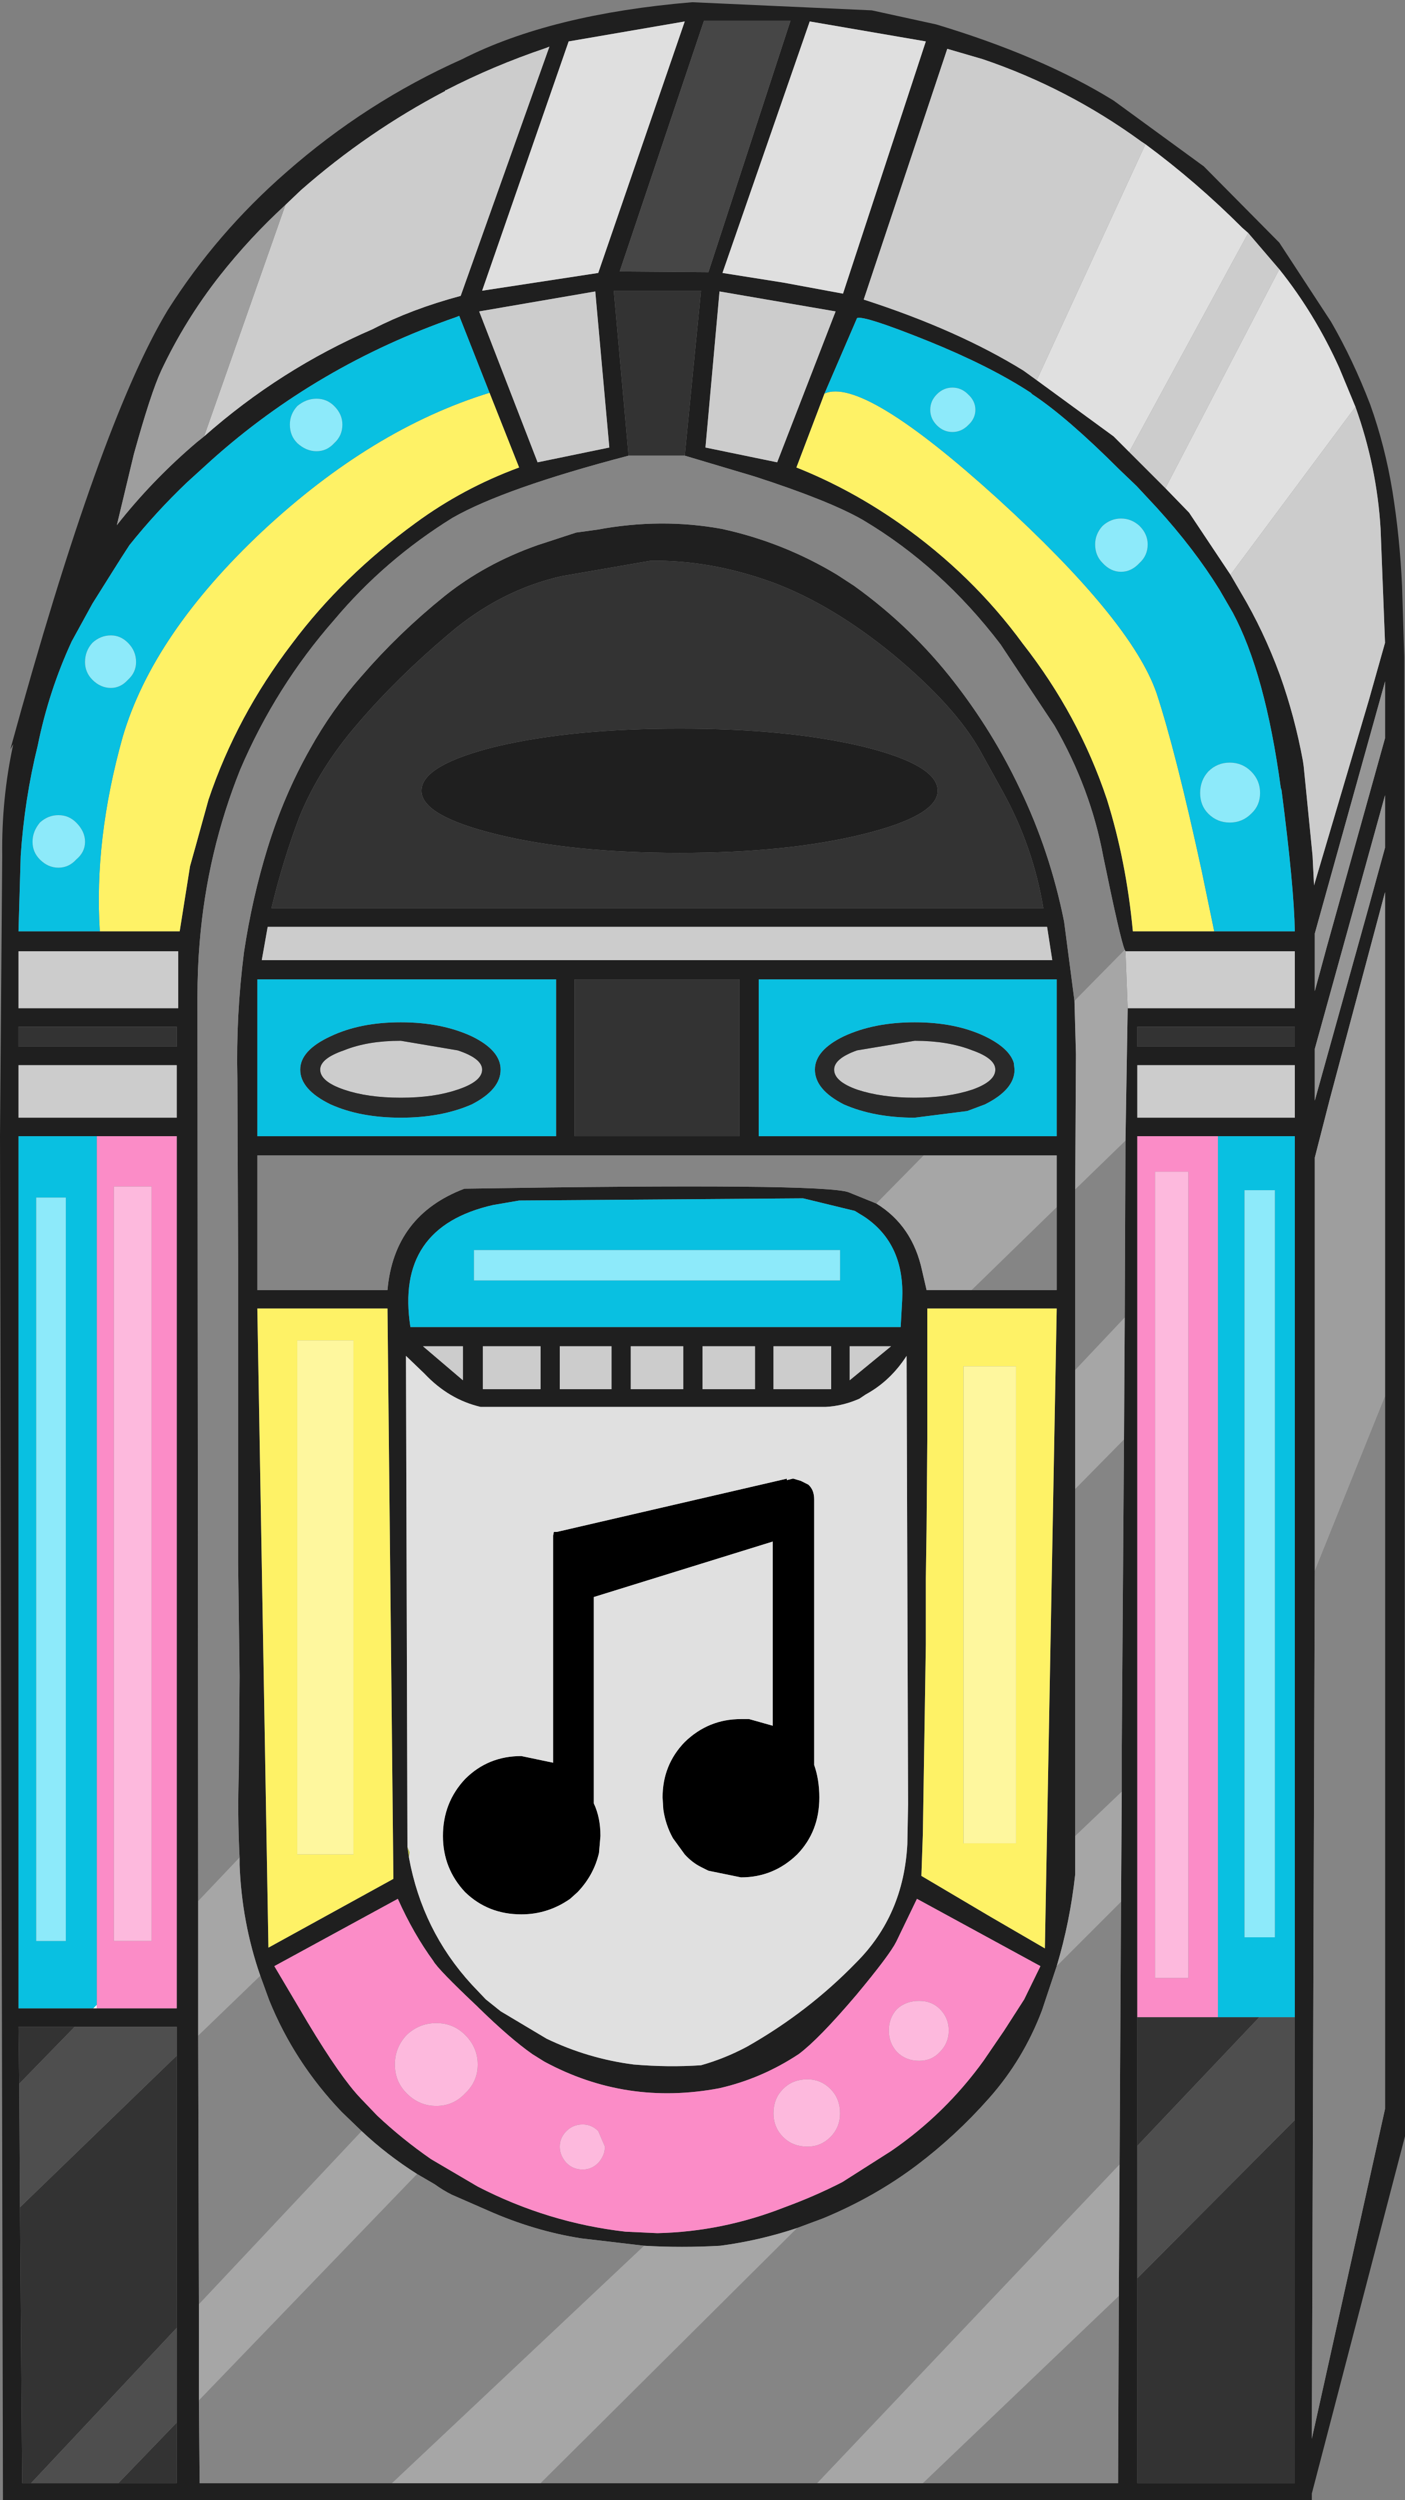 <?xml version="1.0" encoding="UTF-8" standalone="no"?>
<svg xmlns:ffdec="https://www.free-decompiler.com/flash" xmlns:xlink="http://www.w3.org/1999/xlink" ffdec:objectType="shape" height="169.0px" width="95.0px" xmlns="http://www.w3.org/2000/svg">
  <rect width="100%" height="100%" fill="#808080" stroke="none"/>
  <g transform="matrix(1.0, 0.0, 0.0, 1.0, 0.0, 169.0)">
    <path d="M84.4 -153.25 L84.0 -153.6 Q80.9 -156.7 77.45 -159.25 L77.15 -159.45 Q72.2 -163.05 66.45 -165.0 L64.05 -165.7 58.4 -148.75 Q64.75 -146.7 69.2 -143.95 L70.1 -143.3 75.3 -139.5 76.35 -138.45 78.8 -136.0 80.4 -134.35 83.2 -130.15 83.9 -128.95 Q85.45 -126.35 86.55 -123.35 87.55 -120.55 88.1 -117.55 L88.15 -117.2 88.75 -111.15 88.85 -109.15 92.55 -121.65 93.65 -125.55 93.35 -133.25 Q93.1 -137.45 91.65 -141.5 L90.55 -144.15 Q88.9 -147.8 86.5 -150.8 L84.4 -153.25 M86.5 -152.6 L90.0 -147.25 Q91.5 -144.65 92.65 -141.65 93.65 -138.85 94.15 -135.8 94.65 -132.7 94.8 -129.4 L94.95 -124.6 95.0 -24.6 88.7 -0.45 88.7 0.0 0.2 0.0 0.0 -92.2 0.15 -111.15 Q0.1 -115.05 0.9 -118.7 L0.7 -118.35 Q6.75 -140.45 11.35 -148.05 14.65 -153.25 19.35 -157.35 24.75 -162.1 31.25 -165.0 37.25 -168.05 46.8 -168.85 L58.95 -168.3 63.3 -167.35 Q70.45 -165.2 75.3 -162.2 L81.4 -157.75 86.5 -152.6 M82.1 -106.05 L87.55 -106.05 Q87.5 -109.05 86.65 -115.6 L86.6 -115.75 Q85.55 -123.5 83.35 -127.6 L82.45 -129.15 Q80.75 -131.9 78.2 -134.7 L76.85 -136.15 75.7 -137.25 Q72.15 -140.8 69.8 -142.35 L69.7 -142.45 Q66.95 -144.25 62.75 -145.95 58.4 -147.7 57.95 -147.5 L55.75 -142.4 53.85 -137.4 Q57.5 -135.95 60.85 -133.6 65.75 -130.15 69.15 -125.5 72.95 -120.65 74.85 -114.95 76.15 -110.8 76.6 -106.05 L82.1 -106.05 M93.65 -115.25 L91.2 -106.4 88.9 -98.1 88.9 -94.6 92.55 -107.7 93.65 -111.7 93.65 -115.25 M93.65 -122.95 L93.6 -122.75 88.9 -105.9 88.9 -102.0 89.7 -104.95 93.65 -119.1 93.65 -122.95 M76.25 -100.85 L87.55 -100.85 87.55 -104.7 76.1 -104.7 76.05 -104.8 Q75.75 -105.5 74.6 -111.1 73.75 -115.7 71.3 -119.95 L67.65 -125.45 Q63.65 -130.7 58.35 -133.85 56.1 -135.15 51.0 -136.8 L46.3 -138.2 47.4 -149.35 41.5 -149.35 42.5 -138.2 Q34.1 -136.0 30.6 -134.0 26.0 -131.15 22.6 -127.1 18.65 -122.6 16.25 -117.0 14.0 -111.4 13.5 -105.3 13.35 -103.5 13.35 -101.6 L13.4 -40.5 13.4 -31.4 13.45 -13.25 13.45 -6.75 13.5 -1.15 26.5 -1.15 36.55 -1.15 55.25 -1.15 62.4 -1.15 75.6 -1.15 75.65 -13.8 75.7 -22.7 75.8 -40.45 75.85 -47.9 75.85 -50.95 76.0 -71.7 76.05 -79.95 76.1 -91.9 76.25 -100.85 M47.9 -150.6 L53.45 -167.6 47.6 -167.6 41.9 -150.65 47.9 -150.6 M57.0 -149.15 L62.6 -166.2 54.75 -167.55 48.85 -150.55 52.95 -149.9 57.0 -149.15 M19.3 -155.15 Q16.9 -152.95 14.85 -150.35 12.5 -147.35 10.9 -143.95 10.2 -142.45 9.05 -138.3 L7.9 -133.5 Q10.3 -136.55 13.3 -139.1 L13.8 -139.5 Q18.95 -144.05 25.2 -146.75 27.8 -148.1 31.15 -149.0 L37.15 -165.85 36.9 -165.75 Q33.35 -164.55 30.15 -162.9 L30.1 -162.9 30.1 -162.85 Q24.85 -160.1 20.35 -156.15 L19.3 -155.15 M40.45 -150.55 L46.3 -167.55 38.45 -166.2 32.6 -149.35 40.45 -150.55 M33.1 -142.45 L31.05 -147.65 30.8 -147.55 Q21.45 -144.3 14.3 -137.9 L12.65 -136.4 Q10.55 -134.4 8.75 -132.15 L8.2 -131.3 7.6 -130.35 6.25 -128.2 4.85 -125.65 Q3.3 -122.3 2.55 -118.6 1.65 -114.95 1.4 -111.15 L1.25 -106.05 6.75 -106.05 12.15 -106.05 12.85 -110.45 13.2 -111.7 14.1 -114.95 Q16.0 -120.6 19.75 -125.5 23.15 -130.05 28.1 -133.65 31.3 -136.0 35.1 -137.4 L33.1 -142.45 M36.35 -137.75 L41.2 -138.75 40.25 -149.3 32.4 -147.95 36.35 -137.75 M16.2 -43.45 Q16.05 -46.3 16.15 -49.25 L16.2 -55.7 16.1 -63.4 16.1 -83.95 16.05 -96.1 Q15.95 -100.35 16.5 -104.65 17.05 -108.3 18.1 -111.7 19.2 -115.25 20.95 -118.35 22.45 -121.05 24.45 -123.3 26.95 -126.2 30.05 -128.7 32.8 -130.9 36.35 -132.15 L38.95 -133.0 40.4 -133.2 Q44.7 -134.0 48.8 -133.25 52.95 -132.35 56.6 -130.15 L57.75 -129.4 Q61.65 -126.6 64.55 -122.85 67.15 -119.5 68.95 -115.7 71.0 -111.45 71.95 -106.7 L72.65 -101.35 72.75 -97.75 72.7 -88.6 72.7 -88.25 72.7 -78.65 72.7 -76.4 72.7 -69.55 72.7 -68.35 72.7 -65.9 72.7 -44.9 72.7 -42.3 Q72.35 -39.1 71.45 -36.1 L70.45 -33.1 Q69.2 -29.8 66.9 -27.2 64.65 -24.65 62.0 -22.65 59.15 -20.5 55.65 -19.05 L53.9 -18.4 Q51.35 -17.55 48.7 -17.2 46.1 -17.05 43.55 -17.2 L39.3 -17.7 Q36.1 -18.2 32.95 -19.6 L30.55 -20.65 Q29.95 -20.95 29.4 -21.35 L28.2 -22.05 Q26.15 -23.35 24.45 -24.95 L23.1 -26.25 Q19.9 -29.6 18.2 -33.8 L17.6 -35.45 Q16.35 -39.05 16.2 -42.95 L16.2 -43.45 M30.35 -126.15 Q26.85 -123.2 24.2 -120.1 21.6 -117.1 20.25 -113.8 19.1 -110.75 18.35 -107.6 L70.55 -107.6 Q69.85 -111.8 67.8 -115.5 L66.25 -118.3 Q64.55 -121.3 60.4 -124.75 56.25 -128.15 52.2 -129.65 48.05 -131.15 44.0 -131.1 L37.95 -130.05 Q33.8 -129.1 30.35 -126.15 M1.25 -100.85 L12.05 -100.85 12.05 -104.7 1.25 -104.7 1.25 -100.85 M17.7 -104.1 L71.15 -104.1 70.8 -106.35 18.1 -106.35 17.7 -104.1 M1.25 -99.6 L1.25 -98.25 11.95 -98.25 11.95 -99.6 1.25 -99.6 M28.5 -115.55 Q28.5 -117.3 33.6 -118.55 38.7 -119.75 45.95 -119.75 53.2 -119.75 58.3 -118.55 63.4 -117.3 63.4 -115.55 63.4 -113.85 58.3 -112.6 53.2 -111.35 45.95 -111.35 38.7 -111.35 33.6 -112.6 28.5 -113.85 28.5 -115.55 M17.4 -102.8 L17.4 -92.2 37.6 -92.2 37.6 -102.8 17.4 -102.8 M56.5 -147.95 L48.65 -149.3 47.7 -138.75 52.55 -137.75 56.5 -147.95 M51.3 -102.8 L51.3 -92.2 71.45 -92.2 71.45 -102.8 51.3 -102.8 M38.85 -102.8 L38.85 -92.2 50.0 -92.2 50.0 -102.8 38.85 -102.8 M71.45 -87.4 L71.45 -90.9 62.45 -90.9 17.4 -90.9 17.4 -81.8 26.2 -81.8 Q26.65 -86.85 31.4 -88.65 55.8 -89.05 57.4 -88.4 L59.25 -87.65 Q61.7 -86.15 62.35 -83.1 L62.65 -81.8 65.7 -81.8 71.45 -81.8 71.45 -87.4 M76.9 -93.45 L87.55 -93.45 87.55 -97.0 76.9 -97.0 76.9 -93.45 M60.9 -79.3 L61.0 -81.1 Q61.2 -84.9 58.45 -86.75 L57.8 -87.15 54.3 -88.0 35.1 -87.85 33.35 -87.55 Q26.7 -86.05 27.75 -79.3 L51.2 -79.3 60.9 -79.3 M62.7 -78.9 L62.7 -71.65 62.65 -65.65 62.6 -62.3 62.6 -57.85 62.55 -54.6 62.4 -45.05 62.3 -42.2 66.95 -39.45 70.65 -37.3 71.45 -80.55 62.7 -80.55 62.7 -78.9 M42.65 -75.1 L46.2 -75.1 46.2 -78.0 42.65 -78.0 42.65 -75.1 M41.35 -78.0 L37.85 -78.0 37.85 -75.1 41.35 -75.1 41.35 -78.0 M47.5 -75.1 L51.05 -75.1 51.05 -78.0 47.5 -78.0 47.5 -75.1 M52.3 -75.1 L56.2 -75.1 56.2 -78.0 52.3 -78.0 52.3 -75.1 M57.45 -78.0 L57.45 -75.7 60.25 -78.0 57.45 -78.0 M27.65 -43.45 Q28.55 -38.5 31.9 -34.85 L32.85 -33.85 33.85 -33.05 36.95 -31.2 Q39.75 -29.85 42.85 -29.45 45.2 -29.25 47.4 -29.4 49.0 -29.85 50.5 -30.65 54.65 -33.0 57.9 -36.35 61.1 -39.55 61.35 -44.35 L61.4 -47.05 61.3 -77.35 Q60.2 -75.65 58.55 -74.75 L58.1 -74.45 Q56.95 -73.95 55.8 -73.9 L32.5 -73.9 Q30.35 -74.4 28.7 -76.15 L27.45 -77.35 27.55 -44.15 27.65 -43.45 M32.65 -78.0 L32.65 -75.1 36.55 -75.1 36.55 -78.0 32.65 -78.0 M31.3 -78.0 L28.6 -78.0 31.3 -75.7 31.3 -78.0 M11.95 -97.0 L1.25 -97.0 1.25 -93.45 11.95 -93.45 11.95 -97.0 M6.55 -92.2 L1.25 -92.2 1.25 -33.25 6.3 -33.25 6.55 -33.25 11.95 -33.25 11.95 -92.2 6.55 -92.2 M17.4 -80.55 L18.15 -37.35 26.6 -42.0 26.2 -80.55 17.4 -80.55 M24.4 -27.15 L25.5 -26.0 Q27.2 -24.4 29.15 -23.05 L32.3 -21.2 Q37.05 -18.75 42.3 -18.15 L44.45 -18.05 Q48.85 -18.15 53.05 -19.8 55.1 -20.55 56.95 -21.5 L60.25 -23.6 Q63.9 -26.1 66.5 -29.7 L67.9 -31.75 69.25 -33.85 70.35 -36.1 62.0 -40.65 60.6 -37.75 Q60.15 -36.85 57.9 -34.15 55.35 -31.15 54.0 -30.15 51.5 -28.5 48.65 -27.85 42.35 -26.65 36.8 -29.65 L36.0 -30.15 Q34.5 -31.2 32.35 -33.3 L32.25 -33.4 Q29.6 -35.9 29.3 -36.45 27.95 -38.3 26.9 -40.65 L18.55 -36.1 20.8 -32.3 Q23.05 -28.55 24.4 -27.15 M5.05 -32.0 L1.25 -32.0 1.3 -28.15 1.35 -19.8 1.5 -1.15 2.1 -1.15 8.0 -1.15 11.95 -1.15 11.95 -5.25 11.95 -11.65 11.95 -30.05 11.95 -32.0 5.05 -32.0 M76.9 -15.0 L76.9 -1.15 87.55 -1.15 87.55 -25.7 87.55 -32.65 87.55 -92.2 82.35 -92.2 76.9 -92.2 76.9 -32.65 76.9 -23.95 76.9 -15.0 M93.65 -74.6 L93.65 -108.7 89.9 -94.65 88.9 -90.75 88.9 -62.8 88.7 -4.15 93.65 -26.45 93.65 -74.6 M76.9 -99.6 L76.9 -98.25 87.55 -98.25 87.55 -99.6 76.9 -99.6" fill="#1f1f1f" fill-rule="evenodd" stroke="none"/>
    <path d="M93.65 -122.95 L93.65 -119.1 89.7 -104.95 88.9 -102.0 88.9 -105.9 93.6 -122.75 93.65 -122.95 M93.65 -115.25 L93.65 -111.7 92.55 -107.7 88.9 -94.6 88.9 -98.1 91.2 -106.4 93.65 -115.25" fill="#969696" fill-rule="evenodd" stroke="none"/>
    <path d="M77.45 -159.25 L70.1 -143.3 69.2 -143.95 Q64.75 -146.7 58.4 -148.75 L64.05 -165.7 66.45 -165.0 Q72.2 -163.05 77.15 -159.45 L77.45 -159.25 M76.35 -138.45 L84.4 -153.25 86.5 -150.8 78.8 -136.0 76.35 -138.45 M91.65 -141.5 Q93.1 -137.45 93.35 -133.25 L93.65 -125.55 92.55 -121.65 88.85 -109.15 88.75 -111.15 88.15 -117.2 88.1 -117.55 Q87.55 -120.55 86.55 -123.35 85.45 -126.35 83.9 -128.95 L83.2 -130.15 91.65 -141.5 M76.1 -104.7 L87.55 -104.7 87.55 -100.85 76.25 -100.85 76.1 -104.7 M13.8 -139.5 L19.3 -155.15 20.35 -156.15 Q24.85 -160.1 30.1 -162.85 L30.1 -162.9 30.15 -162.9 Q33.35 -164.55 36.9 -165.75 L37.15 -165.85 31.15 -149.0 Q27.8 -148.1 25.2 -146.75 18.95 -144.05 13.8 -139.5 M36.35 -137.75 L32.4 -147.95 40.25 -149.3 41.2 -138.75 36.35 -137.75 M17.7 -104.1 L18.1 -106.35 70.8 -106.35 71.15 -104.1 17.7 -104.1 M1.25 -100.85 L1.25 -104.7 12.05 -104.7 12.05 -100.85 1.25 -100.85 M56.5 -147.95 L52.55 -137.75 47.7 -138.75 48.65 -149.3 56.5 -147.95 M76.9 -93.45 L76.9 -97.0 87.55 -97.0 87.55 -93.45 76.9 -93.45 M65.75 -95.35 Q64.1 -94.8 61.85 -94.8 59.6 -94.8 57.95 -95.35 56.4 -95.9 56.4 -96.7 56.4 -97.45 57.95 -98.0 L61.85 -98.65 Q64.1 -98.65 65.75 -98.0 67.3 -97.45 67.3 -96.7 67.3 -95.9 65.75 -95.35 M47.5 -75.1 L47.5 -78.0 51.05 -78.0 51.05 -75.1 47.5 -75.1 M41.35 -78.0 L41.35 -75.1 37.85 -75.1 37.85 -78.0 41.35 -78.0 M42.65 -75.1 L42.65 -78.0 46.2 -78.0 46.2 -75.1 42.65 -75.1 M57.45 -78.0 L60.25 -78.0 57.45 -75.7 57.45 -78.0 M52.3 -75.1 L52.3 -78.0 56.2 -78.0 56.2 -75.1 52.3 -75.1 M30.95 -98.0 Q32.6 -97.45 32.6 -96.7 32.6 -95.9 30.95 -95.35 29.35 -94.8 27.1 -94.8 24.85 -94.8 23.25 -95.35 21.65 -95.9 21.65 -96.7 21.65 -97.45 23.25 -98.0 24.85 -98.65 27.1 -98.65 L30.95 -98.0 M32.65 -78.0 L36.55 -78.0 36.55 -75.1 32.65 -75.1 32.65 -78.0 M11.95 -97.0 L11.95 -93.45 1.25 -93.45 1.25 -97.0 11.95 -97.0 M31.3 -78.0 L31.3 -75.7 28.6 -78.0 31.3 -78.0" fill="#cccccc" fill-rule="evenodd" stroke="none"/>
    <path d="M42.5 -138.2 L41.5 -149.35 47.4 -149.35 46.3 -138.2 42.5 -138.2 M30.35 -126.15 Q33.8 -129.1 37.95 -130.05 L44.0 -131.1 Q48.05 -131.15 52.2 -129.65 56.25 -128.15 60.4 -124.75 64.55 -121.3 66.25 -118.3 L67.8 -115.5 Q69.85 -111.8 70.55 -107.6 L18.35 -107.6 Q19.1 -110.75 20.25 -113.8 21.6 -117.1 24.2 -120.1 26.85 -123.2 30.35 -126.15 M28.5 -115.55 Q28.5 -113.85 33.6 -112.6 38.7 -111.35 45.95 -111.35 53.2 -111.35 58.3 -112.6 63.4 -113.85 63.4 -115.55 63.4 -117.3 58.3 -118.55 53.2 -119.75 45.95 -119.75 38.7 -119.75 33.6 -118.55 28.5 -117.3 28.5 -115.55 M1.25 -99.6 L11.95 -99.6 11.95 -98.25 1.25 -98.25 1.25 -99.6 M38.85 -102.8 L50.0 -102.8 50.0 -92.2 38.85 -92.2 38.85 -102.8 M1.3 -28.15 L1.25 -32.0 5.05 -32.0 1.3 -28.15 M11.95 -30.05 L11.95 -11.65 2.1 -1.15 1.5 -1.15 1.35 -19.8 11.95 -30.05 M11.95 -5.25 L11.95 -1.15 8.0 -1.15 11.95 -5.25 M87.55 -25.7 L87.55 -1.15 76.9 -1.15 76.9 -15.0 87.55 -25.7 M76.9 -23.95 L76.9 -32.65 82.35 -32.65 85.15 -32.65 76.9 -23.95 M76.9 -99.6 L87.55 -99.6 87.55 -98.25 76.9 -98.25 76.9 -99.6" fill="#333333" fill-rule="evenodd" stroke="none"/>
    <path d="M47.9 -150.6 L41.9 -150.65 47.6 -167.6 53.45 -167.6 47.9 -150.6" fill="#464646" fill-rule="evenodd" stroke="none"/>
    <path d="M57.0 -149.15 L52.95 -149.9 48.85 -150.55 54.75 -167.55 62.6 -166.2 57.0 -149.15 M40.45 -150.55 L32.6 -149.35 38.45 -166.2 46.3 -167.55 40.45 -150.55" fill="#dfdfdf" fill-rule="evenodd" stroke="none"/>
    <path d="M68.55 -97.15 L68.6 -96.7 Q68.6 -95.35 66.6 -94.35 L65.4 -93.9 61.85 -93.45 Q59.1 -93.45 57.05 -94.35 55.1 -95.35 55.1 -96.7 55.1 -98.0 57.05 -98.95 59.1 -99.9 61.85 -99.9 64.6 -99.9 66.6 -98.95 68.25 -98.15 68.55 -97.15 M65.75 -95.35 Q67.3 -95.9 67.3 -96.7 67.3 -97.45 65.75 -98.0 64.1 -98.65 61.85 -98.65 L57.95 -98.0 Q56.4 -97.45 56.4 -96.7 56.4 -95.9 57.95 -95.35 59.6 -94.8 61.85 -94.8 64.1 -94.8 65.75 -95.35 M31.9 -94.35 Q29.85 -93.45 27.1 -93.45 24.35 -93.45 22.35 -94.35 20.3 -95.35 20.3 -96.7 20.3 -98.0 22.35 -98.95 24.35 -99.9 27.1 -99.9 29.85 -99.9 31.9 -98.95 33.85 -98.0 33.85 -96.7 33.85 -95.35 31.9 -94.35 M30.95 -98.0 L27.1 -98.65 Q24.85 -98.65 23.25 -98.0 21.65 -97.45 21.65 -96.7 21.65 -95.9 23.25 -95.35 24.85 -94.8 27.1 -94.8 29.35 -94.8 30.95 -95.35 32.6 -95.9 32.6 -96.7 32.6 -97.45 30.95 -98.0" fill="#292929" fill-rule="evenodd" stroke="none"/>
    <path d="M55.05 -67.65 L55.05 -49.7 Q55.4 -48.7 55.4 -47.5 55.4 -45.2 53.9 -43.65 52.3 -42.1 50.1 -42.1 L47.9 -42.55 47.4 -42.8 Q46.8 -43.1 46.3 -43.65 L45.5 -44.75 Q45.0 -45.65 44.85 -46.7 L44.8 -47.5 Q44.8 -49.7 46.3 -51.25 47.9 -52.8 50.1 -52.8 L50.4 -52.8 50.65 -52.8 52.25 -52.35 52.25 -64.8 40.15 -61.05 40.15 -47.1 Q40.6 -46.15 40.6 -44.9 L40.5 -43.75 Q40.15 -42.25 39.05 -41.1 L38.55 -40.65 Q37.05 -39.6 35.25 -39.6 33.0 -39.6 31.45 -41.1 29.95 -42.7 29.95 -44.9 29.95 -47.15 31.45 -48.75 33.0 -50.3 35.25 -50.3 L37.4 -49.85 37.4 -65.2 37.45 -65.45 37.65 -65.45 53.2 -69.05 53.2 -68.95 53.6 -69.05 53.65 -69.05 54.15 -68.9 54.65 -68.65 Q55.05 -68.3 55.05 -67.65" fill="#000000" fill-rule="evenodd" stroke="none"/>
    <path d="M27.55 -44.15 L27.7 -43.8 27.65 -43.45 27.55 -44.15" fill="url(#gradient0)" fill-rule="evenodd" stroke="none"/>
    <path d="M6.55 -33.25 L6.3 -33.25 6.55 -33.5 6.55 -33.25" fill="#ffffff" fill-rule="evenodd" stroke="none"/>
    <path d="M1.3 -28.15 L5.05 -32.0 11.95 -32.0 11.95 -30.05 1.35 -19.8 1.3 -28.15 M11.95 -11.65 L11.95 -5.25 8.0 -1.15 2.1 -1.15 11.95 -11.65 M76.9 -15.0 L76.9 -23.95 85.15 -32.65 87.55 -32.65 87.55 -25.7 76.9 -15.0" fill="#4e4e4e" fill-rule="evenodd" stroke="none"/>
    <path d="M77.45 -159.25 Q80.9 -156.7 84.0 -153.6 L84.4 -153.25 76.35 -138.45 75.3 -139.5 70.1 -143.3 77.45 -159.25 M86.5 -150.8 Q88.9 -147.8 90.55 -144.15 L91.65 -141.5 83.2 -130.15 80.4 -134.35 78.8 -136.0 86.5 -150.8 M27.55 -44.15 L27.45 -77.35 28.7 -76.15 Q30.35 -74.4 32.5 -73.9 L55.8 -73.9 Q56.95 -73.95 58.1 -74.45 L58.55 -74.75 Q60.2 -75.65 61.3 -77.35 L61.4 -47.05 61.35 -44.35 Q61.1 -39.55 57.9 -36.35 54.65 -33.0 50.5 -30.65 49.0 -29.85 47.4 -29.4 45.2 -29.25 42.85 -29.45 39.75 -29.85 36.95 -31.2 L33.85 -33.05 32.85 -33.85 31.9 -34.85 Q28.55 -38.5 27.65 -43.45 L27.7 -43.8 27.55 -44.15 M55.05 -67.65 Q55.05 -68.3 54.65 -68.65 L54.15 -68.9 53.65 -69.05 53.6 -69.05 53.2 -68.95 53.2 -69.05 37.65 -65.45 37.45 -65.45 37.4 -65.2 37.4 -49.85 35.25 -50.3 Q33.0 -50.3 31.45 -48.75 29.95 -47.15 29.95 -44.9 29.95 -42.7 31.45 -41.1 33.0 -39.6 35.25 -39.6 37.05 -39.6 38.55 -40.65 L39.05 -41.1 Q40.15 -42.25 40.5 -43.75 L40.6 -44.9 Q40.6 -46.15 40.15 -47.1 L40.15 -61.05 52.25 -64.8 52.25 -52.35 50.65 -52.8 50.4 -52.8 50.1 -52.8 Q47.9 -52.8 46.3 -51.25 44.8 -49.7 44.8 -47.5 L44.85 -46.7 Q45.0 -45.65 45.5 -44.75 L46.3 -43.65 Q46.8 -43.1 47.4 -42.8 L47.9 -42.55 50.1 -42.1 Q52.3 -42.1 53.9 -43.65 55.4 -45.2 55.4 -47.5 55.4 -48.7 55.05 -49.7 L55.05 -67.65" fill="#e0e0e0" fill-rule="evenodd" stroke="none"/>
    <path d="M13.8 -139.5 L13.3 -139.1 Q10.3 -136.55 7.9 -133.5 L9.05 -138.3 Q10.2 -142.45 10.9 -143.95 12.5 -147.35 14.85 -150.35 16.9 -152.95 19.3 -155.15 L13.8 -139.5 M88.9 -62.8 L88.9 -90.75 89.9 -94.65 93.65 -108.7 93.65 -74.6 88.9 -62.8" fill="#9e9e9e" fill-rule="evenodd" stroke="none"/>
    <path d="M76.1 -91.9 L76.05 -79.95 72.7 -76.4 72.7 -78.65 72.7 -88.25 72.7 -88.6 76.1 -91.9 M76.0 -71.7 L75.85 -50.95 75.85 -47.9 72.7 -44.9 72.7 -65.9 72.7 -68.35 76.0 -71.7 M75.8 -40.45 L75.7 -22.7 55.25 -1.15 36.55 -1.15 53.9 -18.4 55.65 -19.05 Q59.15 -20.5 62.0 -22.65 64.65 -24.65 66.9 -27.2 69.2 -29.8 70.45 -33.1 L71.45 -36.1 75.8 -40.45 M75.65 -13.8 L75.6 -1.15 62.4 -1.15 75.65 -13.8 M26.5 -1.15 L13.5 -1.15 13.45 -6.75 28.2 -22.05 29.4 -21.35 Q29.95 -20.95 30.55 -20.65 L32.95 -19.6 Q36.1 -18.2 39.3 -17.7 L43.55 -17.2 26.5 -1.15 M13.45 -13.25 L13.4 -31.4 17.6 -35.45 18.2 -33.8 Q19.9 -29.6 23.1 -26.25 L24.45 -24.95 13.45 -13.25 M13.4 -40.5 L13.35 -101.6 Q13.35 -103.5 13.5 -105.3 14.0 -111.4 16.25 -117.0 18.65 -122.6 22.6 -127.1 26.0 -131.15 30.6 -134.0 34.1 -136.0 42.5 -138.2 L46.3 -138.2 51.0 -136.8 Q56.1 -135.15 58.35 -133.85 63.65 -130.7 67.65 -125.45 L71.3 -119.95 Q73.75 -115.7 74.6 -111.1 75.75 -105.5 76.05 -104.8 L72.65 -101.35 71.95 -106.7 Q71.0 -111.45 68.95 -115.7 67.15 -119.5 64.55 -122.85 61.65 -126.6 57.75 -129.4 L56.6 -130.15 Q52.95 -132.35 48.8 -133.25 44.7 -134.0 40.4 -133.2 L38.95 -133.0 36.35 -132.15 Q32.8 -130.9 30.05 -128.7 26.95 -126.2 24.45 -123.3 22.45 -121.05 20.95 -118.35 19.2 -115.25 18.1 -111.7 17.05 -108.3 16.5 -104.65 15.95 -100.35 16.05 -96.1 L16.1 -83.95 16.1 -63.4 16.2 -55.7 16.15 -49.25 Q16.05 -46.3 16.2 -43.45 L13.4 -40.5 M62.45 -90.9 L59.25 -87.65 57.4 -88.4 Q55.8 -89.05 31.4 -88.65 26.65 -86.85 26.2 -81.8 L17.4 -81.8 17.4 -90.9 62.45 -90.9 M65.7 -81.8 L71.45 -87.4 71.45 -81.8 65.7 -81.8 M88.9 -62.8 L93.65 -74.6 93.65 -26.45 88.7 -4.15 88.9 -62.8" fill="#858585" fill-rule="evenodd" stroke="none"/>
    <path d="M76.1 -104.7 L76.25 -100.85 76.1 -91.9 72.7 -88.6 72.75 -97.75 72.65 -101.35 76.05 -104.8 76.1 -104.7 M76.05 -79.95 L76.0 -71.7 72.7 -68.35 72.7 -69.55 72.7 -76.4 76.05 -79.95 M75.85 -47.9 L75.8 -40.45 71.45 -36.1 Q72.35 -39.1 72.7 -42.3 L72.7 -44.9 75.85 -47.9 M75.7 -22.7 L75.65 -13.8 62.4 -1.15 55.25 -1.15 75.7 -22.7 M36.55 -1.15 L26.5 -1.15 43.55 -17.2 Q46.1 -17.05 48.7 -17.2 51.35 -17.55 53.9 -18.4 L36.55 -1.15 M13.45 -6.75 L13.45 -13.25 24.45 -24.95 Q26.15 -23.35 28.2 -22.05 L13.45 -6.75 M13.4 -31.4 L13.4 -40.5 16.2 -43.45 16.2 -42.95 Q16.35 -39.05 17.6 -35.45 L13.4 -31.4 M62.45 -90.9 L71.45 -90.9 71.45 -87.4 65.7 -81.8 62.65 -81.8 62.35 -83.1 Q61.7 -86.15 59.25 -87.65 L62.45 -90.9" fill="#a6a6a6" fill-rule="evenodd" stroke="none"/>
    <path d="M82.1 -106.05 L76.6 -106.05 Q76.15 -110.8 74.85 -114.95 72.95 -120.65 69.15 -125.5 65.75 -130.15 60.85 -133.6 57.5 -135.95 53.85 -137.4 L55.75 -142.4 Q58.35 -143.55 67.45 -135.3 76.5 -127.05 78.2 -122.15 79.5 -118.2 81.25 -110.15 L82.1 -106.05 M6.75 -106.05 Q6.35 -112.25 8.3 -119.2 10.35 -126.15 17.75 -133.1 25.15 -140.0 33.1 -142.45 L35.1 -137.4 Q31.3 -136.0 28.1 -133.65 23.15 -130.05 19.75 -125.5 16.0 -120.6 14.1 -114.95 L13.2 -111.7 12.85 -110.45 12.15 -106.05 6.75 -106.05 M68.7 -76.65 L65.15 -76.65 65.15 -44.4 68.7 -44.4 68.7 -76.65 M62.7 -78.9 L62.7 -80.55 71.45 -80.55 70.65 -37.3 66.95 -39.45 62.3 -42.2 62.4 -45.05 62.55 -54.6 62.6 -57.85 62.6 -62.3 62.65 -65.65 62.7 -71.65 62.7 -78.9 M17.4 -80.55 L26.2 -80.55 26.6 -42.0 18.15 -37.35 17.4 -80.55 M23.9 -78.4 L20.1 -78.4 20.1 -43.65 23.9 -43.65 23.9 -78.4" fill="#fef266" fill-rule="evenodd" stroke="none"/>
    <path d="M68.7 -76.65 L68.7 -44.4 65.15 -44.4 65.15 -76.65 68.7 -76.65 M23.9 -78.4 L23.9 -43.65 20.1 -43.65 20.1 -78.4 23.9 -78.4" fill="#fef79e" fill-rule="evenodd" stroke="none"/>
    <path d="M55.75 -142.4 L57.95 -147.5 Q58.4 -147.7 62.75 -145.95 66.95 -144.25 69.7 -142.45 L69.8 -142.35 Q72.15 -140.8 75.7 -137.25 L76.85 -136.15 78.2 -134.7 Q80.75 -131.9 82.45 -129.15 L83.35 -127.6 Q85.55 -123.5 86.6 -115.75 L86.65 -115.6 Q87.5 -109.05 87.55 -106.05 L82.1 -106.05 81.25 -110.15 Q79.5 -118.2 78.2 -122.15 76.5 -127.05 67.45 -135.3 58.35 -143.55 55.75 -142.4 M83.15 -113.4 Q84.0 -113.4 84.6 -114.0 85.2 -114.55 85.2 -115.4 85.2 -116.25 84.6 -116.85 84.0 -117.45 83.15 -117.45 82.3 -117.45 81.7 -116.85 81.15 -116.25 81.15 -115.4 81.15 -114.55 81.7 -114.0 82.3 -113.4 83.15 -113.4 M6.75 -106.05 L1.25 -106.05 1.4 -111.15 Q1.65 -114.95 2.55 -118.6 3.3 -122.3 4.85 -125.65 L6.25 -128.2 7.6 -130.35 8.2 -131.3 8.75 -132.15 Q10.55 -134.4 12.65 -136.4 L14.3 -137.9 Q21.45 -144.3 30.8 -147.55 L31.05 -147.65 33.1 -142.45 Q25.15 -140.0 17.75 -133.1 10.35 -126.15 8.3 -119.2 6.35 -112.25 6.75 -106.05 M22.6 -141.55 Q22.1 -142.05 21.4 -142.05 20.7 -142.05 20.1 -141.55 19.6 -141.0 19.6 -140.3 19.6 -139.55 20.1 -139.05 20.7 -138.5 21.4 -138.5 22.1 -138.5 22.6 -139.05 23.15 -139.55 23.15 -140.3 23.15 -141.0 22.6 -141.55 M2.7 -113.4 Q2.2 -112.8 2.2 -112.1 2.2 -111.4 2.7 -110.9 3.25 -110.35 3.95 -110.35 4.65 -110.35 5.15 -110.9 5.75 -111.4 5.75 -112.1 5.75 -112.8 5.15 -113.4 4.65 -113.9 3.95 -113.9 3.25 -113.9 2.7 -113.4 M7.5 -126.05 Q6.8 -126.05 6.25 -125.55 5.75 -125.0 5.75 -124.25 5.75 -123.55 6.25 -123.05 6.8 -122.5 7.5 -122.5 8.15 -122.5 8.65 -123.05 9.2 -123.55 9.2 -124.25 9.2 -125.0 8.65 -125.55 8.15 -126.05 7.5 -126.05 M17.4 -102.8 L37.6 -102.8 37.6 -92.2 17.4 -92.2 17.4 -102.8 M77.05 -130.95 Q77.6 -131.45 77.6 -132.2 77.6 -132.9 77.05 -133.45 76.5 -133.95 75.8 -133.95 75.1 -133.95 74.55 -133.45 74.05 -132.9 74.05 -132.2 74.05 -131.45 74.55 -130.95 75.1 -130.35 75.8 -130.35 76.5 -130.35 77.05 -130.95 M65.45 -142.35 Q65.0 -142.8 64.4 -142.8 63.8 -142.8 63.35 -142.35 62.9 -141.9 62.9 -141.3 62.9 -140.7 63.35 -140.25 63.8 -139.8 64.4 -139.8 65.0 -139.8 65.45 -140.25 65.95 -140.7 65.95 -141.3 65.95 -141.9 65.45 -142.35 M51.3 -102.8 L71.45 -102.8 71.45 -92.2 51.3 -92.2 51.3 -102.8 M68.55 -97.15 Q68.25 -98.15 66.6 -98.95 64.6 -99.9 61.85 -99.9 59.1 -99.9 57.05 -98.95 55.1 -98.0 55.1 -96.7 55.1 -95.35 57.05 -94.35 59.1 -93.45 61.85 -93.45 L65.4 -93.9 66.6 -94.35 Q68.6 -95.35 68.6 -96.7 L68.55 -97.15 M60.9 -79.3 L51.2 -79.3 27.75 -79.3 Q26.7 -86.05 33.35 -87.55 L35.1 -87.85 54.3 -88.0 57.8 -87.15 58.45 -86.75 Q61.2 -84.9 61.0 -81.1 L60.9 -79.3 M56.8 -82.45 L56.8 -84.5 32.05 -84.5 32.05 -82.45 56.8 -82.45 M31.9 -94.35 Q33.85 -95.35 33.85 -96.7 33.85 -98.0 31.9 -98.95 29.85 -99.9 27.1 -99.9 24.35 -99.9 22.35 -98.95 20.3 -98.0 20.3 -96.7 20.3 -95.35 22.35 -94.35 24.35 -93.45 27.1 -93.45 29.85 -93.45 31.9 -94.35 M4.45 -88.05 L2.45 -88.05 2.45 -37.8 4.45 -37.8 4.45 -88.05 M6.3 -33.25 L1.25 -33.25 1.25 -92.2 6.55 -92.2 6.55 -33.5 6.3 -33.25 M82.35 -92.2 L87.55 -92.2 87.55 -32.65 85.15 -32.65 82.35 -32.65 82.35 -92.2 M86.2 -88.55 L84.15 -88.55 84.15 -38.05 86.2 -38.05 86.2 -88.55" fill="#09c0e1" fill-rule="evenodd" stroke="none"/>
    <path d="M83.15 -113.4 Q82.3 -113.4 81.7 -114.0 81.15 -114.55 81.15 -115.4 81.15 -116.25 81.7 -116.85 82.3 -117.45 83.15 -117.45 84.0 -117.45 84.6 -116.85 85.2 -116.25 85.2 -115.4 85.2 -114.55 84.6 -114.0 84.0 -113.4 83.15 -113.4 M22.6 -141.55 Q23.15 -141.0 23.15 -140.3 23.15 -139.55 22.6 -139.05 22.1 -138.5 21.4 -138.5 20.7 -138.5 20.1 -139.05 19.6 -139.55 19.6 -140.3 19.6 -141.0 20.1 -141.55 20.7 -142.05 21.4 -142.05 22.1 -142.05 22.6 -141.55 M7.5 -126.05 Q8.15 -126.05 8.65 -125.55 9.2 -125.0 9.2 -124.25 9.2 -123.55 8.65 -123.05 8.15 -122.5 7.5 -122.5 6.8 -122.5 6.25 -123.05 5.75 -123.55 5.75 -124.25 5.75 -125.0 6.25 -125.55 6.8 -126.05 7.5 -126.05 M2.7 -113.4 Q3.25 -113.9 3.95 -113.9 4.65 -113.9 5.15 -113.4 5.75 -112.8 5.75 -112.1 5.75 -111.4 5.15 -110.9 4.65 -110.35 3.95 -110.35 3.25 -110.35 2.7 -110.9 2.2 -111.4 2.2 -112.1 2.2 -112.8 2.7 -113.4 M65.45 -142.35 Q65.95 -141.9 65.95 -141.3 65.95 -140.7 65.45 -140.25 65.0 -139.8 64.4 -139.8 63.8 -139.8 63.35 -140.25 62.9 -140.7 62.9 -141.3 62.9 -141.9 63.35 -142.35 63.8 -142.8 64.4 -142.8 65.0 -142.8 65.45 -142.35 M77.05 -130.95 Q76.5 -130.35 75.8 -130.35 75.1 -130.35 74.55 -130.95 74.05 -131.45 74.05 -132.2 74.05 -132.9 74.55 -133.45 75.1 -133.95 75.8 -133.95 76.5 -133.95 77.05 -133.45 77.6 -132.9 77.6 -132.2 77.6 -131.45 77.05 -130.95 M56.8 -82.45 L32.05 -82.45 32.05 -84.5 56.8 -84.5 56.8 -82.45 M4.45 -88.05 L4.45 -37.8 2.45 -37.8 2.45 -88.05 4.45 -88.05 M86.2 -88.55 L86.2 -38.05 84.15 -38.05 84.15 -88.55 86.2 -88.55" fill="#8deafa" fill-rule="evenodd" stroke="none"/>
    <path d="M80.35 -89.8 L78.1 -89.8 78.1 -35.3 80.35 -35.3 80.35 -89.8 M6.55 -92.2 L11.95 -92.2 11.95 -33.25 6.55 -33.25 6.55 -33.5 6.55 -92.2 M10.25 -88.8 L7.7 -88.8 7.7 -37.8 10.25 -37.8 10.25 -88.8 M29.5 -32.25 Q28.35 -32.25 27.5 -31.45 26.7 -30.6 26.7 -29.45 26.7 -28.3 27.5 -27.5 28.35 -26.65 29.5 -26.65 30.65 -26.65 31.45 -27.5 32.3 -28.3 32.3 -29.45 32.3 -30.6 31.45 -31.45 30.65 -32.25 29.5 -32.25 M24.4 -27.15 Q23.05 -28.55 20.8 -32.3 L18.55 -36.1 26.9 -40.65 Q27.95 -38.3 29.3 -36.45 29.6 -35.9 32.25 -33.4 L32.35 -33.3 Q34.5 -31.2 36.0 -30.15 L36.8 -29.65 Q42.35 -26.65 48.65 -27.85 51.5 -28.5 54.0 -30.15 55.35 -31.15 57.9 -34.15 60.15 -36.85 60.6 -37.75 L62.0 -40.65 70.35 -36.1 69.25 -33.85 67.9 -31.75 66.5 -29.7 Q63.9 -26.1 60.25 -23.6 L56.95 -21.5 Q55.1 -20.55 53.05 -19.8 48.85 -18.15 44.45 -18.05 L42.3 -18.15 Q37.05 -18.75 32.3 -21.2 L29.15 -23.05 Q27.2 -24.4 25.5 -26.0 L24.4 -27.15 M39.4 -25.4 Q38.75 -25.4 38.3 -24.95 37.85 -24.5 37.85 -23.9 37.85 -23.3 38.3 -22.8 38.75 -22.35 39.4 -22.35 40.0 -22.35 40.45 -22.8 40.9 -23.3 40.9 -23.9 L40.45 -24.95 Q40.0 -25.4 39.4 -25.4 M63.55 -33.2 Q63.0 -33.75 62.15 -33.75 61.25 -33.75 60.65 -33.2 60.1 -32.6 60.1 -31.75 60.1 -30.9 60.65 -30.3 61.25 -29.7 62.15 -29.7 63.0 -29.7 63.55 -30.3 64.15 -30.9 64.15 -31.75 64.15 -32.6 63.55 -33.2 M56.8 -26.15 Q56.8 -27.15 56.15 -27.8 55.5 -28.45 54.6 -28.45 53.6 -28.45 52.95 -27.8 52.3 -27.15 52.3 -26.15 52.3 -25.2 52.95 -24.55 53.6 -23.9 54.6 -23.9 55.5 -23.9 56.15 -24.55 56.8 -25.2 56.8 -26.15 M76.9 -32.65 L76.9 -92.2 82.35 -92.2 82.35 -32.65 76.9 -32.65" fill="#fb8cc7" fill-rule="evenodd" stroke="none"/>
    <path d="M80.35 -89.8 L80.35 -35.3 78.1 -35.3 78.1 -89.8 80.35 -89.8 M10.25 -88.8 L10.25 -37.8 7.7 -37.8 7.7 -88.8 10.25 -88.8 M29.5 -32.25 Q30.65 -32.25 31.45 -31.45 32.3 -30.6 32.3 -29.45 32.3 -28.3 31.45 -27.5 30.65 -26.65 29.5 -26.65 28.35 -26.65 27.5 -27.5 26.7 -28.3 26.7 -29.45 26.7 -30.6 27.5 -31.45 28.35 -32.25 29.5 -32.25 M39.4 -25.4 Q40.0 -25.4 40.45 -24.95 L40.9 -23.9 Q40.9 -23.3 40.45 -22.8 40.0 -22.35 39.4 -22.35 38.75 -22.35 38.3 -22.8 37.85 -23.3 37.85 -23.9 37.85 -24.5 38.3 -24.95 38.75 -25.4 39.4 -25.4 M63.55 -33.2 Q64.15 -32.6 64.15 -31.75 64.15 -30.9 63.55 -30.3 63.0 -29.7 62.15 -29.7 61.25 -29.7 60.65 -30.3 60.1 -30.9 60.1 -31.75 60.1 -32.6 60.65 -33.2 61.25 -33.75 62.15 -33.75 63.0 -33.75 63.55 -33.2 M56.8 -26.15 Q56.8 -25.2 56.15 -24.55 55.5 -23.9 54.6 -23.9 53.6 -23.9 52.95 -24.55 52.3 -25.2 52.3 -26.15 52.3 -27.15 52.95 -27.8 53.6 -28.45 54.6 -28.45 55.5 -28.45 56.15 -27.8 56.8 -27.15 56.8 -26.15" fill="#fdb9dd" fill-rule="evenodd" stroke="none"/>
  </g>
  <defs>
    <linearGradient gradientTransform="matrix(0.0, 0.034, -0.029, 0.0, 44.45, -53.05)" gradientUnits="userSpaceOnUse" id="gradient0" spreadMethod="pad" x1="-819.2" x2="819.2">
      <stop offset="0.0" stop-color="#2e9696"/>
      <stop offset="1.0" stop-color="#f5cb1f"/>
    </linearGradient>
  </defs>
</svg>
